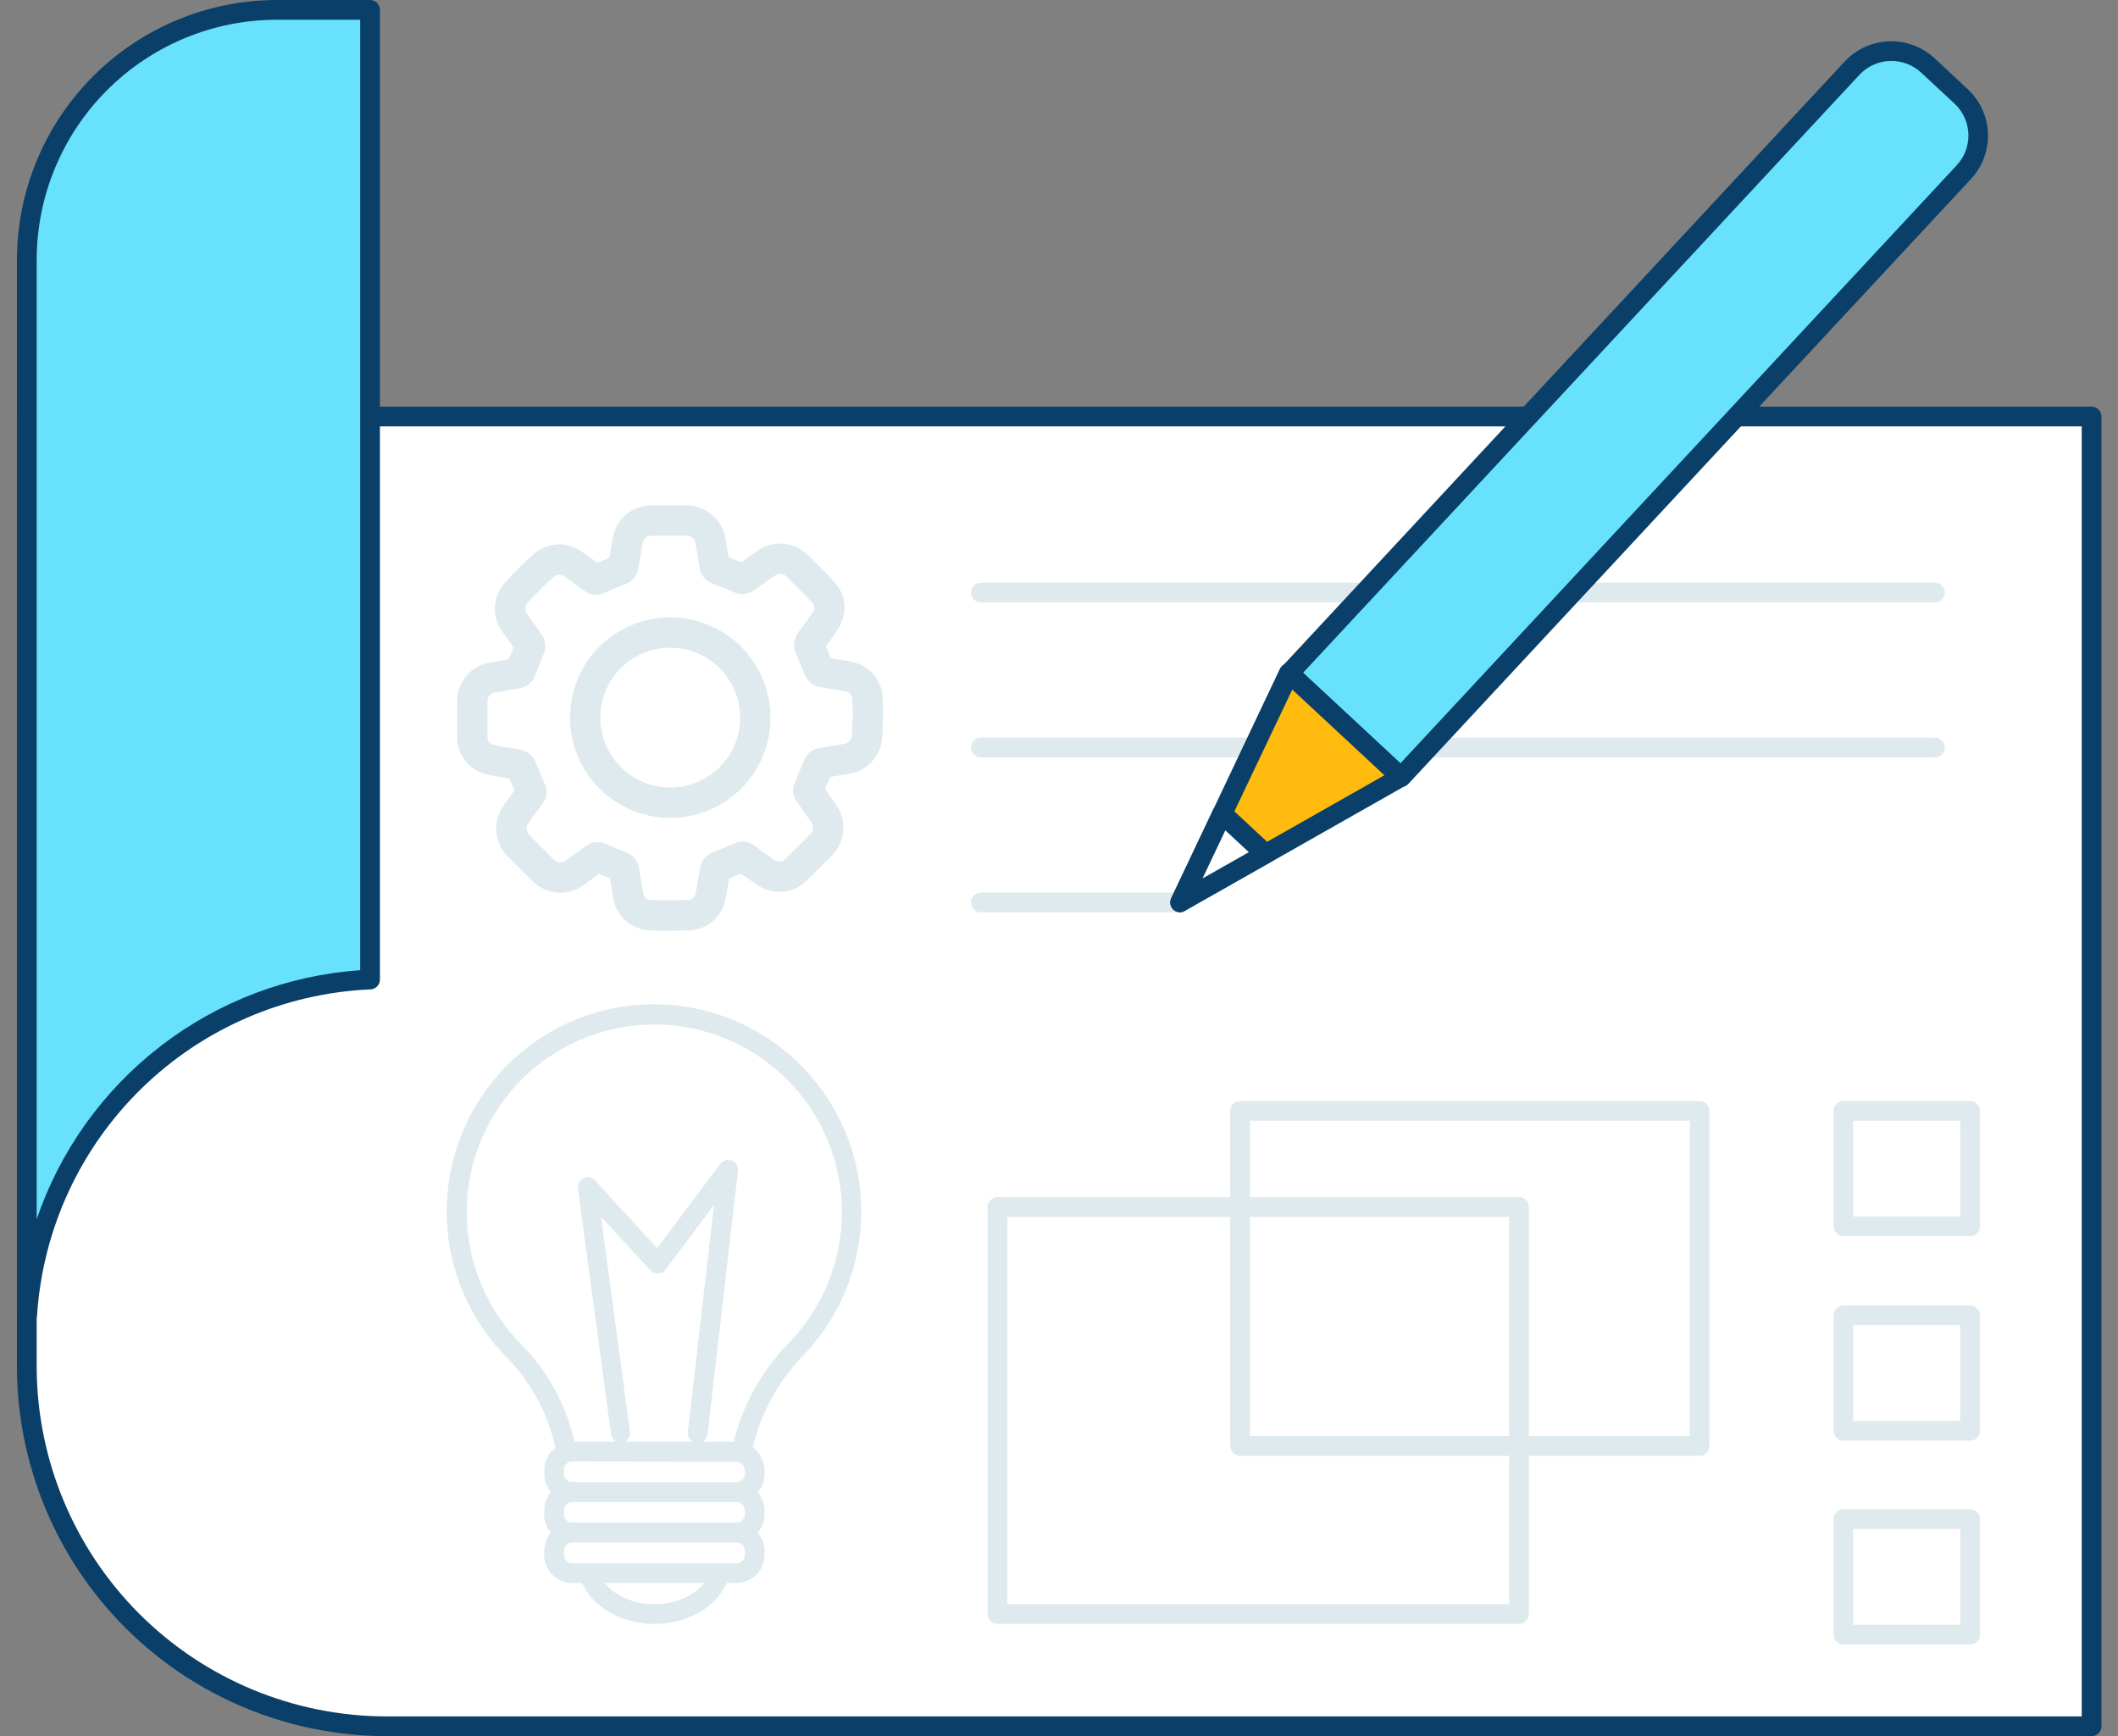 <svg width="122" height="100" viewBox="0 0 122 100" fill="none" xmlns="http://www.w3.org/2000/svg">
<rect x="0" y="0" width="122" height="100" fill="#808080" stroke="none"/>
<path d="M1.544 23.991H120.479V99.431H22.271C16.774 99.431 11.502 97.248 7.615 93.361C3.728 89.474 1.544 84.202 1.544 78.705V23.991Z" fill="white"/>
<path d="M120.479 100H22.271C16.625 99.994 11.212 97.749 7.219 93.756C3.227 89.764 0.981 84.351 0.975 78.705V23.991C0.975 23.84 1.035 23.695 1.142 23.589C1.249 23.482 1.393 23.422 1.544 23.422H120.479C120.63 23.422 120.775 23.482 120.882 23.589C120.988 23.695 121.048 23.84 121.048 23.991V99.431C121.048 99.582 120.988 99.727 120.882 99.834C120.775 99.94 120.63 100 120.479 100ZM2.113 24.559V78.705C2.119 84.049 4.244 89.173 8.023 92.952C11.803 96.731 16.926 98.857 22.271 98.863H119.911V24.559H2.113Z" fill="#093F68"/>
<path d="M21.315 0.569V56.42C16.234 56.654 11.416 58.747 7.779 62.303C4.141 65.859 1.939 70.628 1.589 75.702H1.544V14.972C1.544 11.152 3.061 7.488 5.763 4.787C8.464 2.086 12.127 0.569 15.947 0.569H21.315Z" fill="#68E1FD"/>
<path d="M1.589 76.271C1.434 76.273 1.283 76.215 1.169 76.109C1.055 76.003 0.986 75.858 0.975 75.702V14.972C0.98 11.003 2.559 7.197 5.366 4.39C8.172 1.583 11.978 0.005 15.947 0H21.315C21.466 0 21.611 0.06 21.718 0.167C21.824 0.273 21.884 0.418 21.884 0.569V56.42C21.884 56.571 21.824 56.715 21.718 56.822C21.611 56.929 21.466 56.989 21.315 56.989C16.37 57.209 11.679 59.244 8.14 62.706C4.601 66.168 2.463 70.814 2.135 75.753C2.123 75.891 2.061 76.02 1.96 76.115C1.86 76.211 1.728 76.266 1.589 76.271ZM15.947 1.137C12.279 1.14 8.762 2.599 6.168 5.193C3.574 7.787 2.116 11.304 2.113 14.972V70.226C3.463 66.267 5.951 62.794 9.266 60.242C12.58 57.69 16.574 56.173 20.747 55.88V1.137H15.947Z" fill="#093F68"/>
<path d="M87.493 93.535H57.452C57.301 93.535 57.157 93.475 57.05 93.368C56.943 93.261 56.883 93.117 56.883 92.966V69.521C56.883 69.371 56.943 69.226 57.05 69.119C57.157 69.013 57.301 68.953 57.452 68.953H87.493C87.644 68.953 87.788 69.013 87.895 69.119C88.002 69.226 88.062 69.371 88.062 69.521V92.966C88.062 93.117 88.002 93.261 87.895 93.368C87.788 93.475 87.644 93.535 87.493 93.535ZM58.021 92.397H86.924V70.09H58.021V92.397Z" fill="#DFEAEF"/>
<path d="M49.969 40.237C49.96 39.944 49.853 39.663 49.667 39.438C49.481 39.213 49.225 39.055 48.94 38.991C48.445 38.883 47.944 38.804 47.438 38.73C47.37 38.723 47.304 38.695 47.252 38.651C47.199 38.606 47.161 38.546 47.143 38.48C46.995 38.081 46.824 37.683 46.654 37.297C46.623 37.252 46.607 37.2 46.607 37.146C46.607 37.092 46.623 37.04 46.654 36.995C46.961 36.58 47.268 36.165 47.547 35.733C47.709 35.49 47.786 35.2 47.764 34.908C47.743 34.616 47.624 34.34 47.427 34.124C46.972 33.618 46.477 33.146 45.994 32.662C45.757 32.393 45.426 32.225 45.068 32.192C44.711 32.159 44.354 32.264 44.072 32.486L42.935 33.282C42.895 33.319 42.844 33.343 42.79 33.349C42.736 33.355 42.681 33.343 42.633 33.316C42.213 33.129 41.781 32.952 41.348 32.788C41.296 32.773 41.249 32.743 41.215 32.702C41.18 32.66 41.159 32.608 41.155 32.554C41.081 32.094 41.007 31.633 40.922 31.173C40.877 30.85 40.719 30.554 40.476 30.337C40.234 30.119 39.922 29.994 39.597 29.984C38.886 29.984 38.181 29.984 37.47 29.984C37.169 29.991 36.879 30.098 36.646 30.289C36.413 30.479 36.251 30.742 36.185 31.036C36.071 31.548 35.992 32.071 35.907 32.594C35.901 32.648 35.88 32.699 35.845 32.74C35.811 32.782 35.765 32.812 35.713 32.827C35.298 32.986 34.889 33.163 34.485 33.345C34.444 33.375 34.394 33.392 34.343 33.392C34.292 33.392 34.242 33.375 34.201 33.345C33.791 33.043 33.382 32.742 32.955 32.458C32.711 32.292 32.418 32.212 32.124 32.232C31.829 32.252 31.549 32.369 31.329 32.566C30.76 33.06 30.266 33.572 29.771 34.107C29.536 34.344 29.397 34.66 29.381 34.993C29.364 35.327 29.47 35.655 29.68 35.915C29.953 36.313 30.249 36.705 30.516 37.103C30.53 37.137 30.537 37.172 30.537 37.209C30.537 37.245 30.53 37.281 30.516 37.314C30.345 37.763 30.169 38.201 29.981 38.644C29.944 38.71 29.883 38.759 29.811 38.781C29.356 38.866 28.895 38.94 28.435 39.014C28.11 39.049 27.808 39.197 27.583 39.434C27.358 39.67 27.225 39.979 27.206 40.305V42.523C27.219 42.81 27.325 43.086 27.509 43.308C27.692 43.53 27.944 43.685 28.224 43.751C28.747 43.87 29.282 43.95 29.816 44.041C29.867 44.046 29.915 44.066 29.954 44.099C29.994 44.131 30.023 44.174 30.038 44.223C30.203 44.644 30.379 45.059 30.567 45.474C30.595 45.513 30.609 45.559 30.609 45.607C30.609 45.655 30.595 45.702 30.567 45.741C30.283 46.122 29.998 46.503 29.742 46.878C29.533 47.153 29.433 47.497 29.462 47.842C29.492 48.186 29.648 48.508 29.902 48.743C30.345 49.193 30.789 49.642 31.244 50.085C31.484 50.349 31.815 50.51 32.17 50.538C32.525 50.565 32.877 50.456 33.154 50.233L34.292 49.409C34.329 49.382 34.374 49.368 34.419 49.368C34.465 49.368 34.51 49.382 34.547 49.409C34.94 49.574 35.332 49.744 35.73 49.892C35.792 49.91 35.846 49.946 35.886 49.996C35.925 50.046 35.949 50.107 35.952 50.171C36.02 50.626 36.094 51.075 36.174 51.53C36.215 51.844 36.364 52.134 36.595 52.351C36.827 52.567 37.126 52.697 37.442 52.718C38.187 52.747 38.932 52.718 39.677 52.718C39.969 52.705 40.249 52.596 40.473 52.408C40.697 52.22 40.853 51.963 40.916 51.678C41.024 51.177 41.098 50.665 41.184 50.159C41.187 50.099 41.209 50.042 41.247 49.995C41.285 49.948 41.336 49.914 41.394 49.898C41.809 49.739 42.224 49.562 42.633 49.386C42.673 49.358 42.719 49.344 42.767 49.344C42.815 49.344 42.861 49.358 42.901 49.386C43.282 49.665 43.668 49.955 44.038 50.205C44.304 50.404 44.632 50.505 44.965 50.489C45.272 50.486 45.567 50.367 45.789 50.154C46.278 49.693 46.75 49.215 47.222 48.743C47.498 48.503 47.67 48.165 47.703 47.801C47.735 47.436 47.627 47.073 47.399 46.787C47.131 46.412 46.87 46.037 46.597 45.65C46.569 45.611 46.555 45.564 46.555 45.516C46.555 45.469 46.569 45.422 46.597 45.383C46.779 44.968 46.955 44.553 47.12 44.132C47.134 44.078 47.165 44.031 47.208 43.996C47.251 43.962 47.304 43.941 47.359 43.938L48.735 43.717C49.059 43.674 49.358 43.518 49.578 43.277C49.799 43.036 49.927 42.724 49.94 42.397C49.992 41.687 49.992 40.959 49.969 40.237ZM38.596 46.236C37.627 46.233 36.68 45.944 35.875 45.403C35.07 44.863 34.444 44.096 34.075 43.199C33.706 42.303 33.611 41.317 33.802 40.367C33.994 39.416 34.462 38.544 35.15 37.86C35.837 37.176 36.711 36.711 37.662 36.524C38.614 36.337 39.599 36.437 40.494 36.81C41.389 37.183 42.153 37.813 42.689 38.62C43.226 39.428 43.511 40.376 43.509 41.345C43.508 41.988 43.381 42.625 43.134 43.219C42.888 43.812 42.526 44.352 42.071 44.806C41.616 45.26 41.076 45.62 40.482 45.865C39.887 46.111 39.251 46.236 38.608 46.236H38.596Z" stroke="#DFEAEF" stroke-width="1.75" stroke-linecap="round" stroke-linejoin="round"/>
<path d="M97.899 83.856H71.429C71.278 83.856 71.134 83.796 71.027 83.69C70.92 83.583 70.861 83.439 70.861 83.288V63.983C70.861 63.832 70.92 63.687 71.027 63.581C71.134 63.474 71.278 63.414 71.429 63.414H97.899C98.05 63.414 98.195 63.474 98.301 63.581C98.408 63.687 98.468 63.832 98.468 63.983V83.288C98.468 83.439 98.408 83.583 98.301 83.69C98.195 83.796 98.05 83.856 97.899 83.856ZM71.998 82.719H97.33V64.551H71.998V82.719Z" fill="#DFEAEF"/>
<path d="M111.455 34.698H56.497C56.346 34.698 56.201 34.638 56.095 34.532C55.988 34.425 55.928 34.28 55.928 34.129C55.928 33.979 55.988 33.834 56.095 33.727C56.201 33.621 56.346 33.561 56.497 33.561H111.455C111.606 33.561 111.751 33.621 111.857 33.727C111.964 33.834 112.024 33.979 112.024 34.129C112.024 34.28 111.964 34.425 111.857 34.532C111.751 34.638 111.606 34.698 111.455 34.698Z" fill="#DFEAEF"/>
<path d="M111.455 43.626H56.497C56.346 43.626 56.201 43.566 56.095 43.459C55.988 43.352 55.928 43.208 55.928 43.057C55.928 42.906 55.988 42.761 56.095 42.655C56.201 42.548 56.346 42.488 56.497 42.488H111.455C111.606 42.488 111.751 42.548 111.857 42.655C111.964 42.761 112.024 42.906 112.024 43.057C112.024 43.208 111.964 43.352 111.857 43.459C111.751 43.566 111.606 43.626 111.455 43.626Z" fill="#DFEAEF"/>
<path d="M67.978 52.548H56.497C56.346 52.548 56.201 52.488 56.095 52.381C55.988 52.275 55.928 52.13 55.928 51.979C55.928 51.828 55.988 51.684 56.095 51.577C56.201 51.47 56.346 51.41 56.497 51.41H67.978C68.128 51.41 68.273 51.47 68.379 51.577C68.486 51.684 68.546 51.828 68.546 51.979C68.546 52.13 68.486 52.275 68.379 52.381C68.273 52.488 68.128 52.548 67.978 52.548Z" fill="#DFEAEF"/>
<path d="M113.485 71.204H106.184C106.033 71.204 105.889 71.144 105.782 71.038C105.675 70.931 105.615 70.787 105.615 70.636V63.983C105.615 63.832 105.675 63.687 105.782 63.581C105.889 63.474 106.033 63.414 106.184 63.414H113.485C113.636 63.414 113.781 63.474 113.887 63.581C113.994 63.687 114.054 63.832 114.054 63.983V70.636C114.054 70.787 113.994 70.931 113.887 71.038C113.781 71.144 113.636 71.204 113.485 71.204ZM106.753 70.067H112.917V64.551H106.753V70.067Z" fill="#DFEAEF"/>
<path d="M113.485 82.981H106.184C106.033 82.981 105.889 82.921 105.782 82.814C105.675 82.707 105.615 82.563 105.615 82.412V75.759C105.615 75.608 105.675 75.464 105.782 75.357C105.889 75.25 106.033 75.19 106.184 75.19H113.485C113.636 75.19 113.781 75.25 113.887 75.357C113.994 75.464 114.054 75.608 114.054 75.759V82.412C114.054 82.563 113.994 82.707 113.887 82.814C113.781 82.921 113.636 82.981 113.485 82.981ZM106.753 81.843H112.917V76.328H106.753V81.843Z" fill="#DFEAEF"/>
<path d="M113.485 94.723H106.184C106.033 94.723 105.889 94.663 105.782 94.556C105.675 94.45 105.615 94.305 105.615 94.154V87.496C105.615 87.345 105.675 87.2 105.782 87.094C105.889 86.987 106.033 86.927 106.184 86.927H113.485C113.636 86.927 113.781 86.987 113.887 87.094C113.994 87.2 114.054 87.345 114.054 87.496V94.154C114.054 94.305 113.994 94.45 113.887 94.556C113.781 94.663 113.636 94.723 113.485 94.723ZM106.753 93.586H112.917V88.064H106.753V93.586Z" fill="#DFEAEF"/>
<path d="M111.036 3.765L112.951 5.547C113.55 6.105 113.903 6.878 113.933 7.696C113.962 8.515 113.665 9.311 113.107 9.911L80.677 44.761L74.249 38.78L106.68 3.93C107.237 3.332 108.008 2.978 108.824 2.948C109.64 2.917 110.436 3.211 111.036 3.765Z" fill="#68E1FD"/>
<path d="M80.698 45.331C80.554 45.331 80.416 45.276 80.311 45.178L73.874 39.196C73.764 39.094 73.699 38.953 73.692 38.803C73.69 38.728 73.702 38.654 73.728 38.584C73.754 38.513 73.794 38.449 73.846 38.394L106.258 3.543C106.92 2.833 107.837 2.415 108.806 2.38C109.776 2.344 110.721 2.695 111.433 3.355L113.343 5.135C114.054 5.796 114.473 6.713 114.508 7.683C114.544 8.653 114.192 9.598 113.531 10.309L81.119 45.155C81.064 45.212 80.999 45.257 80.927 45.287C80.854 45.318 80.776 45.333 80.698 45.331ZM75.063 38.747L80.669 43.961L112.706 9.525C112.932 9.283 113.109 8.999 113.225 8.689C113.341 8.379 113.395 8.049 113.383 7.719C113.371 7.388 113.295 7.063 113.157 6.762C113.019 6.461 112.824 6.19 112.581 5.965L110.665 4.185C110.176 3.73 109.527 3.487 108.859 3.511C108.192 3.534 107.561 3.822 107.105 4.31L75.063 38.747Z" fill="#093F68"/>
<path d="M80.698 44.763L72.885 49.193L67.978 51.979L70.406 46.884L74.261 38.775L80.698 44.763Z" fill="#FFBC0E"/>
<path d="M67.978 52.547C67.882 52.547 67.787 52.523 67.704 52.476C67.62 52.43 67.549 52.363 67.498 52.282C67.447 52.2 67.417 52.108 67.412 52.012C67.406 51.916 67.425 51.821 67.466 51.734L73.721 38.531C73.759 38.45 73.816 38.379 73.887 38.324C73.958 38.269 74.041 38.232 74.129 38.215C74.218 38.198 74.308 38.203 74.394 38.228C74.481 38.253 74.56 38.298 74.625 38.36L81.062 44.348C81.127 44.409 81.177 44.484 81.208 44.568C81.238 44.652 81.249 44.742 81.238 44.831C81.227 44.919 81.196 45.004 81.147 45.078C81.097 45.152 81.031 45.214 80.954 45.258L68.233 52.474C68.155 52.518 68.067 52.543 67.978 52.547ZM74.437 39.719L69.268 50.597L79.743 44.655L74.437 39.719Z" fill="#093F68"/>
<path d="M72.885 49.192L67.978 51.979L70.406 46.884L72.885 49.192Z" fill="white"/>
<path d="M67.978 52.547C67.882 52.547 67.787 52.523 67.704 52.476C67.62 52.43 67.549 52.363 67.498 52.282C67.447 52.201 67.417 52.108 67.412 52.012C67.406 51.916 67.425 51.821 67.466 51.734L69.888 46.617C69.927 46.536 69.984 46.466 70.055 46.411C70.127 46.357 70.21 46.32 70.298 46.304C70.385 46.287 70.476 46.291 70.562 46.316C70.648 46.34 70.727 46.385 70.792 46.446L73.277 48.755C73.342 48.816 73.392 48.891 73.423 48.975C73.453 49.059 73.464 49.148 73.453 49.237C73.443 49.325 73.412 49.41 73.362 49.485C73.313 49.559 73.247 49.621 73.169 49.665L68.256 52.451C68.173 52.507 68.077 52.54 67.978 52.547ZM70.582 47.828L69.268 50.597L71.935 49.084L70.582 47.828Z" fill="#093F68"/>
<path d="M37.692 92.966C39.812 92.966 41.53 91.655 41.53 90.038C41.53 88.42 39.812 87.109 37.692 87.109C35.572 87.109 33.854 88.42 33.854 90.038C33.854 91.655 35.572 92.966 37.692 92.966Z" fill="white"/>
<path d="M37.698 93.534C35.264 93.534 33.291 91.965 33.291 90.037C33.291 88.11 35.264 86.54 37.698 86.54C40.132 86.54 42.099 88.11 42.099 90.037C42.099 91.965 40.12 93.534 37.698 93.534ZM37.698 87.678C35.895 87.678 34.428 88.735 34.428 90.037C34.428 91.34 35.895 92.397 37.698 92.397C39.5 92.397 40.962 91.34 40.962 90.037C40.962 88.735 39.495 87.678 37.698 87.678Z" fill="#DFEAEF"/>
<path d="M49.07 69.805C49.065 67.938 48.6 66.1 47.716 64.454C46.832 62.809 45.556 61.406 44.001 60.371C42.446 59.336 40.66 58.7 38.801 58.518C36.942 58.337 35.067 58.617 33.341 59.332C31.616 60.048 30.093 61.177 28.908 62.621C27.723 64.065 26.911 65.778 26.545 67.61C26.18 69.442 26.27 71.335 26.81 73.124C27.35 74.912 28.322 76.54 29.64 77.863C31.093 79.352 32.102 81.217 32.552 83.248L32.643 83.635H42.736L42.849 83.163C43.356 81.1 44.409 79.213 45.897 77.698C47.94 75.579 49.078 72.749 49.07 69.805Z" fill="white"/>
<path d="M42.736 84.175H32.643C32.512 84.178 32.384 84.137 32.281 84.057C32.177 83.977 32.104 83.864 32.074 83.737L31.983 83.345C31.558 81.415 30.602 79.643 29.225 78.227C27.563 76.564 26.429 74.447 25.965 72.142C25.501 69.837 25.727 67.446 26.617 65.269C27.506 63.093 29.018 61.227 30.963 59.906C32.908 58.585 35.2 57.868 37.552 57.845C39.903 57.821 42.209 58.492 44.18 59.774C46.151 61.056 47.7 62.891 48.633 65.049C49.566 67.208 49.84 69.594 49.422 71.907C49.005 74.221 47.913 76.36 46.284 78.056C44.87 79.503 43.869 81.301 43.384 83.265L43.276 83.737C43.247 83.859 43.178 83.969 43.081 84.048C42.983 84.127 42.862 84.172 42.736 84.175ZM33.069 83.038H42.264C42.8 80.867 43.914 78.882 45.488 77.294C46.96 75.76 47.947 73.824 48.324 71.731C48.701 69.638 48.452 67.48 47.608 65.528C46.764 63.576 45.362 61.916 43.579 60.757C41.796 59.598 39.71 58.991 37.584 59.012C35.457 59.033 33.384 59.682 31.624 60.876C29.864 62.07 28.496 63.757 27.691 65.726C26.886 67.695 26.68 69.857 27.098 71.942C27.517 74.027 28.541 75.943 30.044 77.448C31.558 78.993 32.613 80.928 33.092 83.038H33.069Z" fill="#DFEAEF"/>
<path d="M42.417 83.606H32.967C32.386 83.606 31.915 84.077 31.915 84.658V84.886C31.915 85.467 32.386 85.938 32.967 85.938H42.417C42.998 85.938 43.469 85.467 43.469 84.886V84.658C43.469 84.077 42.998 83.606 42.417 83.606Z" fill="white"/>
<path d="M42.417 86.512H32.961C32.532 86.511 32.121 86.339 31.819 86.035C31.516 85.732 31.346 85.32 31.346 84.891V84.687C31.346 84.258 31.516 83.847 31.819 83.543C32.121 83.239 32.532 83.068 32.961 83.066H42.417C42.847 83.068 43.258 83.239 43.562 83.543C43.865 83.846 44.036 84.257 44.038 84.687V84.92C44.029 85.344 43.855 85.748 43.552 86.046C43.249 86.343 42.842 86.511 42.417 86.512ZM32.961 84.175C32.834 84.177 32.712 84.228 32.623 84.319C32.533 84.409 32.483 84.531 32.483 84.658V84.891C32.483 85.019 32.533 85.141 32.623 85.231C32.712 85.322 32.834 85.373 32.961 85.375H42.417C42.546 85.375 42.669 85.324 42.759 85.233C42.85 85.143 42.901 85.02 42.901 84.891V84.687C42.901 84.559 42.85 84.436 42.759 84.345C42.669 84.254 42.546 84.203 42.417 84.203L32.961 84.175Z" fill="#DFEAEF"/>
<path d="M42.417 85.943H32.967C32.386 85.943 31.915 86.414 31.915 86.995V87.223C31.915 87.804 32.386 88.275 32.967 88.275H42.417C42.998 88.275 43.469 87.804 43.469 87.223V86.995C43.469 86.414 42.998 85.943 42.417 85.943Z" fill="white"/>
<path d="M42.417 88.843H32.961C32.533 88.843 32.122 88.673 31.819 88.37C31.516 88.068 31.346 87.657 31.346 87.228V86.99C31.346 86.561 31.516 86.151 31.819 85.848C32.122 85.545 32.533 85.375 32.961 85.375H42.417C42.846 85.375 43.258 85.545 43.561 85.847C43.865 86.15 44.036 86.561 44.038 86.99V87.228C44.036 87.657 43.865 88.068 43.561 88.371C43.258 88.674 42.846 88.843 42.417 88.843ZM32.961 86.512C32.835 86.513 32.714 86.564 32.625 86.654C32.536 86.743 32.485 86.864 32.483 86.99V87.228C32.485 87.355 32.536 87.475 32.625 87.565C32.714 87.654 32.835 87.705 32.961 87.706H42.417C42.545 87.706 42.667 87.656 42.757 87.567C42.848 87.477 42.899 87.356 42.901 87.228V86.99C42.899 86.862 42.848 86.741 42.757 86.652C42.667 86.562 42.545 86.512 42.417 86.512H32.961Z" fill="#DFEAEF"/>
<path d="M42.417 88.275H32.967C32.386 88.275 31.915 88.746 31.915 89.327V89.554C31.915 90.135 32.386 90.606 32.967 90.606H42.417C42.998 90.606 43.469 90.135 43.469 89.554V89.327C43.469 88.746 42.998 88.275 42.417 88.275Z" fill="white"/>
<path d="M42.417 91.18H32.961C32.532 91.179 32.121 91.007 31.819 90.704C31.516 90.4 31.346 89.989 31.346 89.56V89.327C31.346 88.898 31.516 88.487 31.819 88.183C32.121 87.879 32.532 87.708 32.961 87.706H42.417C42.847 87.708 43.258 87.879 43.562 88.182C43.865 88.486 44.036 88.897 44.038 89.327V89.56C44.036 89.989 43.865 90.4 43.562 90.704C43.258 91.008 42.847 91.179 42.417 91.18ZM32.961 88.843C32.834 88.845 32.712 88.896 32.623 88.987C32.533 89.077 32.483 89.2 32.483 89.327V89.56C32.483 89.687 32.533 89.809 32.623 89.9C32.712 89.99 32.834 90.042 32.961 90.043H42.417C42.546 90.043 42.669 89.992 42.759 89.902C42.85 89.811 42.901 89.688 42.901 89.56V89.327C42.901 89.198 42.85 89.076 42.759 88.985C42.669 88.894 42.546 88.843 42.417 88.843H32.961Z" fill="#DFEAEF"/>
<path d="M35.764 82.531L33.854 68.356L37.903 72.762L41.951 67.36L40.2 82.531" fill="white"/>
<path d="M35.764 83.1C35.626 83.101 35.491 83.052 35.386 82.96C35.282 82.869 35.214 82.743 35.196 82.605L33.285 68.429C33.274 68.313 33.298 68.197 33.355 68.095C33.412 67.993 33.499 67.912 33.604 67.861C33.713 67.808 33.837 67.791 33.957 67.814C34.077 67.836 34.186 67.896 34.269 67.986L37.851 71.892L41.491 67.036C41.565 66.936 41.671 66.864 41.791 66.83C41.912 66.796 42.04 66.802 42.156 66.849C42.272 66.895 42.37 66.979 42.434 67.087C42.497 67.195 42.524 67.321 42.508 67.446L40.757 82.617C40.74 82.768 40.663 82.905 40.544 83C40.425 83.094 40.274 83.137 40.123 83.12C39.972 83.103 39.834 83.026 39.74 82.907C39.646 82.788 39.602 82.637 39.62 82.486L41.127 69.407L38.34 73.126C38.29 73.194 38.226 73.249 38.152 73.289C38.078 73.328 37.997 73.351 37.913 73.355C37.83 73.36 37.746 73.345 37.668 73.314C37.591 73.282 37.521 73.234 37.465 73.172L34.621 70.096L36.288 82.48C36.307 82.63 36.266 82.78 36.175 82.9C36.083 83.019 35.948 83.097 35.798 83.117L35.764 83.1Z" fill="#DFEAEF"/>
</svg>
